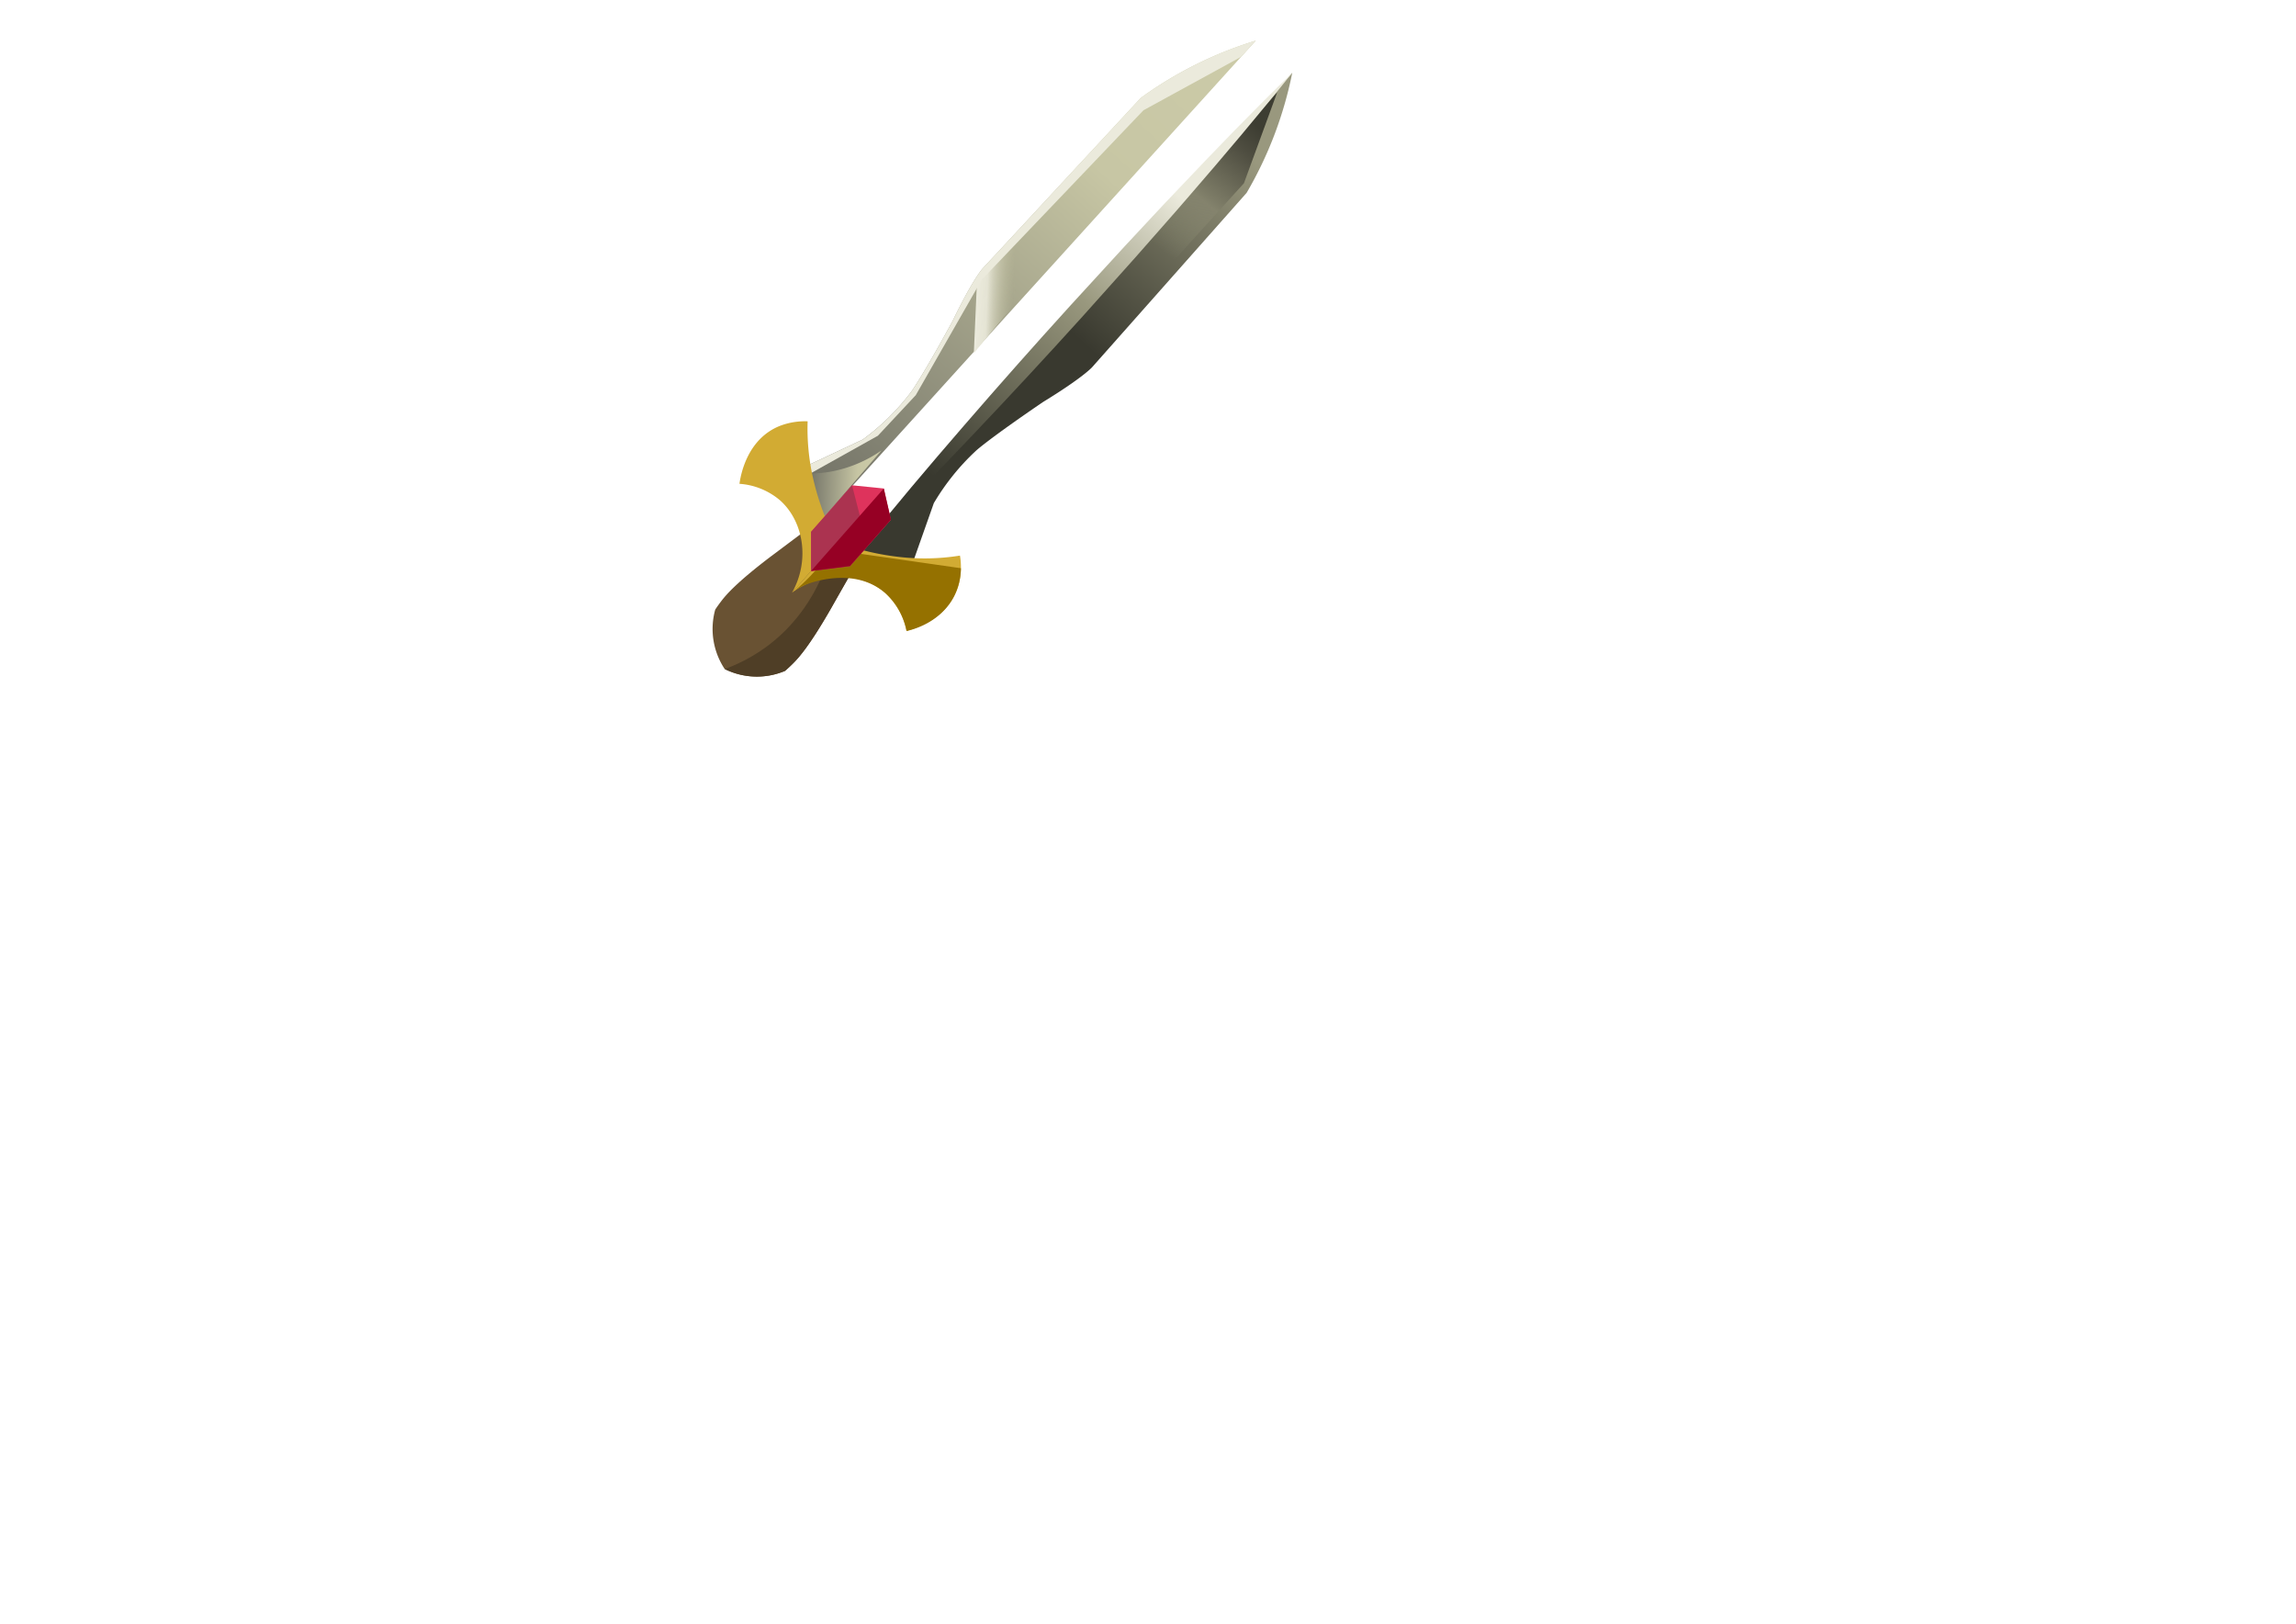 <svg id="Layer_2" data-name="Layer 2" xmlns="http://www.w3.org/2000/svg" xmlns:xlink="http://www.w3.org/1999/xlink" viewBox="0 0 841.89 595.28"><defs><style>.cls-1{fill:url(#linear-gradient);}.cls-2{fill:url(#linear-gradient-2);}.cls-3{fill:#807f62;}.cls-4{fill:url(#linear-gradient-3);}.cls-5{fill:url(#linear-gradient-4);}.cls-6{fill:url(#linear-gradient-5);}.cls-7{fill:#ebeadc;}.cls-8{fill:url(#linear-gradient-6);}.cls-9{fill:#695233;}.cls-10{fill:#4f3e26;}.cls-11{fill:#d2ab33;}.cls-12{fill:#957100;}.cls-13{fill:#de335c;}.cls-14{fill:#ab3350;}.cls-15{fill:#960024;}</style><linearGradient id="linear-gradient" x1="293.95" y1="172.49" x2="293.95" y2="-63.38" gradientTransform="translate(220.19 -117.69) rotate(42.19)" gradientUnits="userSpaceOnUse"><stop offset="0.47" stop-color="#39392f"/><stop offset="0.86" stop-color="#99987e"/><stop offset="1" stop-color="#99987e"/></linearGradient><linearGradient id="linear-gradient-2" x1="294.35" y1="47.45" x2="288.19" y2="-54.53" gradientTransform="translate(220.19 -117.69) rotate(42.19)" gradientUnits="userSpaceOnUse"><stop offset="0" stop-color="#39392f" stop-opacity="0"/><stop offset="0.3" stop-color="#83836c" stop-opacity="0"/><stop offset="0.39" stop-color="#83836c" stop-opacity="0.44"/><stop offset="0.49" stop-color="#84836d" stop-opacity="0.84"/><stop offset="0.53" stop-color="#84836d"/><stop offset="0.56" stop-color="#7c7b66"/><stop offset="0.76" stop-color="#4f4e41"/><stop offset="0.86" stop-color="#3d3d32"/></linearGradient><linearGradient id="linear-gradient-3" x1="315.45" y1="201.44" x2="473.85" y2="26.67" gradientUnits="userSpaceOnUse"><stop offset="0.16" stop-color="#39392f"/><stop offset="0.52" stop-color="#99987e"/><stop offset="0.74" stop-color="#ebeadc"/></linearGradient><linearGradient id="linear-gradient-4" x1="258.02" y1="172.74" x2="258.02" y2="-63.13" gradientTransform="translate(220.19 -117.69) rotate(42.19)" gradientUnits="userSpaceOnUse"><stop offset="0" stop-color="#707065"/><stop offset="0.69" stop-color="#c7c6a4"/><stop offset="1" stop-color="#cccba8"/></linearGradient><linearGradient id="linear-gradient-5" x1="346.64" y1="188.88" x2="361.09" y2="188.88" gradientTransform="translate(18.32 -92.67) rotate(2.09)" gradientUnits="userSpaceOnUse"><stop offset="0" stop-color="#ebeadc"/><stop offset="0.28" stop-color="#e8e7d8" stop-opacity="0.95"/><stop offset="0.44" stop-color="#dfdeca" stop-opacity="0.69"/><stop offset="0.69" stop-color="#d3d2b6" stop-opacity="0.32"/><stop offset="0.87" stop-color="#cbcaa9" stop-opacity="0.09"/><stop offset="0.95" stop-color="#c8c7a4" stop-opacity="0"/><stop offset="1" stop-color="#cccbaa" stop-opacity="0.03"/><stop offset="1" stop-color="#cac9a5" stop-opacity="0"/></linearGradient><linearGradient id="linear-gradient-6" x1="287.2" y1="259.17" x2="314.08" y2="259.17" gradientTransform="translate(18.32 -92.67) rotate(2.09)" xlink:href="#linear-gradient-4"/></defs><title>weapon_2.2-01</title><g id="weapon_2.2"><path class="cls-1" d="M473.85,26.67a144.13,144.13,0,0,1-6.42,22.39A143.15,143.15,0,0,1,457.1,70.71l-26.46,29.86-26.45,29.85c1.26-1.43-2.52,2.85-3.79,4.27,0,0-3.44,3.83-17.94,12.69C362.62,160.89,358,165.13,358,165.13a85.67,85.67,0,0,0-15.59,19.33l-7.42,21c-3.28.72-10.35,1.72-16.83-2.07a18.46,18.46,0,0,1-2.72-1.92Z"/><polygon class="cls-2" points="468.33 33.82 456.12 67.18 412.99 114.76 399.6 109.66 468.33 33.82"/><line class="cls-3" x1="473.85" y1="26.67" x2="315.45" y2="201.44"/><path class="cls-4" d="M473.85,26.67c-12.28,15.4-25,30.4-37.87,45.26-6.4,7.47-13,14.79-19.43,22.18l-19.68,22q-19.78,21.87-40.09,43.25c-13.52,14.27-27.21,28.4-41.33,42.12,12.27-15.4,25-30.4,37.86-45.26s25.9-29.59,39.12-44.14l19.92-21.73c6.72-7.18,13.37-14.42,20.17-21.51C446.05,54.53,459.73,40.4,473.85,26.67Z"/><path class="cls-5" d="M460.48,14.89a142.87,142.87,0,0,0-42.18,21L391.17,65.14l-27.1,29.25c1.29-1.4-2.6,2.78-3.88,4.18,0,0-3.48,3.8-10.88,19.1-11.49,21.07-15.26,26.07-15.26,26.07a85.59,85.59,0,0,1-17.71,17.41l-20.15,9.45,5.89,19.07Z"/><path class="cls-6" d="M371.86,88.41l-13.65,15.37q-.56,12.87-1.13,25.75l15.14-18.48Z"/><path class="cls-7" d="M438.83,23.48a143.06,143.06,0,0,0-20.53,12.4L391.17,65.14l-27.1,29.25c1.29-1.4-2.6,2.78-3.88,4.18,0,0-3.48,3.8-10.88,19.1-11.49,21.07-15.26,26.07-15.26,26.07a85.59,85.59,0,0,1-17.71,17.41l-20.15,9.45.93,3,24.78-13.85,13.89-14.87L360,102.52l59.29-62.1,35.73-19.54,5.42-6A143.12,143.12,0,0,0,438.83,23.48Z"/><path class="cls-8" d="M323.2,165.15a47.45,47.45,0,0,1-18.06,7.65,45.55,45.55,0,0,1-8,.81,12.41,12.41,0,0,0-.65,9.52,12.23,12.23,0,0,0,5.61,6.54Z"/><path class="cls-9" d="M304.69,223.1l1.64-2.9c3.19-5.61,5.76-10.1,7.43-13L305,200.73l-7.5-7.86c-2.68,2-6.81,5.13-12,9l-2.67,2c-12.8,9.68-16.59,14.26-18.07,16.14-.55.71-1.46,1.9-2.5,3.47a26.53,26.53,0,0,0,3.47,21.8h0a26.51,26.51,0,0,0,22.07.7c1.42-1.23,2.49-2.28,3.12-2.92C292.63,241.36,296.7,237,304.69,223.1Z"/><path class="cls-10" d="M287.83,246c1.42-1.23,2.49-2.28,3.12-2.92,1.68-1.7,5.75-6,13.74-20l1.64-2.9c3.19-5.61,5.76-10.1,7.43-13L305,200.73h0c-1.75,6.78-7,23.09-22.42,35.2a61.28,61.28,0,0,1-16.83,9.35,26.51,26.51,0,0,0,22.07.7Z"/><path class="cls-11" d="M306.79,198.7a95.91,95.91,0,0,1-8.65-23.36,81.91,81.91,0,0,1-2-20.88,25.78,25.78,0,0,0-10,1.61c-12.57,4.87-14.65,18.92-15,21.3a25.73,25.73,0,0,1,14.92,6.09c8.5,7.6,11.07,21.9,4.36,33.82Z"/><path class="cls-11" d="M306.77,198.68A96.09,96.09,0,0,0,331,204.32a81.61,81.61,0,0,0,21-.63,25.66,25.66,0,0,1-.33,10.13c-3.25,13.09-16.92,16.92-19.25,17.53a25.72,25.72,0,0,0-7.91-14c-8.62-7.47-23.12-8.22-34.1-.06Z"/><path class="cls-12" d="M302.75,204.31s-3.3,5.38-11.14,12.1l2.57-1.49c1.7-1,18.69-7.58,30.32,2.4a25.22,25.22,0,0,1,7.91,14c1.75-.37,12.19-2.79,17.3-12.48a23.34,23.34,0,0,0,2.63-10.52l-28.85-4.14-19.16-2.75h0C304,202,303.51,203.07,302.75,204.31Z"/><path class="cls-13" d="M324.07,179.09l-11.64-1.17L297.4,195v14.36l14.25-1.8,15-17Q325.37,184.79,324.07,179.09Z"/><polygon class="cls-14" points="312.43 177.92 297.4 194.97 297.41 209.34 311.66 207.54 326.69 190.49 315.28 189.06 312.43 177.92"/><polygon class="cls-15" points="324.06 179.09 297.41 209.34 311.66 207.54 326.69 190.49 324.06 179.09"/></g></svg>